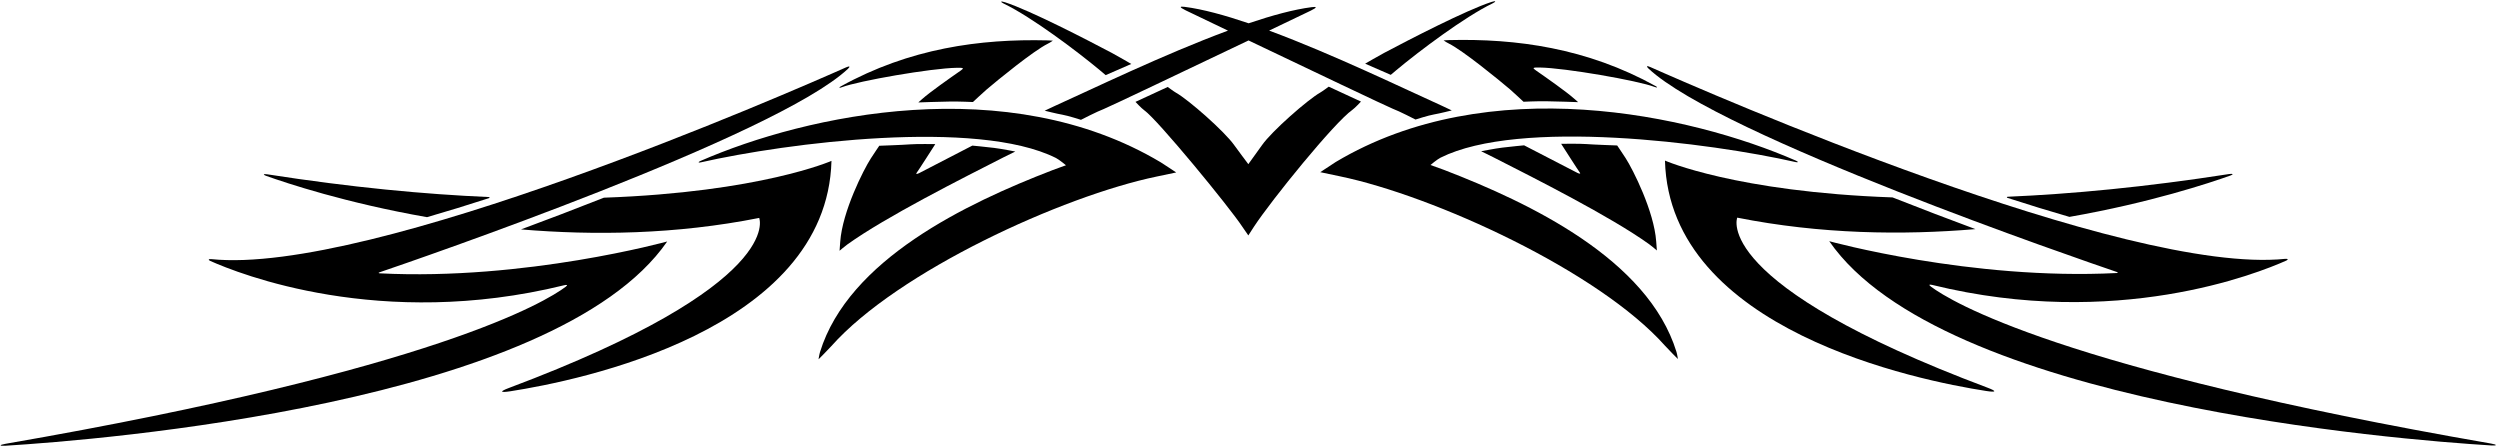 <?xml version="1.0" encoding="UTF-8"?>
<svg xmlns="http://www.w3.org/2000/svg" xmlns:xlink="http://www.w3.org/1999/xlink" width="558pt" height="100pt" viewBox="0 0 558 100" version="1.1">
<g id="surface1">
<path style=" stroke:none;fill-rule:nonzero;fill:rgb(0%,0%,0%);fill-opacity:1;" d="M 448.094 44.172 C 452.73 45.672 457.352 47.098 461.898 48.41 C 479.984 45.238 493.262 40.816 497.859 39.168 C 498.629 38.895 498.34 38.723 497.551 38.844 C 478.852 41.758 462.422 43.297 448.125 43.914 C 447.883 43.926 447.863 44.098 448.094 44.172 "/>
<path style=" stroke:none;fill-rule:nonzero;fill:rgb(0%,0%,0%);fill-opacity:1;" d="M 443.617 86.531 C 381.723 63.305 387.75 48.578 387.75 48.578 C 406.344 52.277 424.66 52.512 440.922 51.141 C 435.062 48.965 428.781 46.578 422.414 44.062 C 387.465 42.824 371.621 35.844 371.621 35.844 C 372.625 73.762 428.273 84.938 443.277 87.262 C 445.609 87.625 445.742 87.328 443.617 86.531 "/>
<path style=" stroke:none;fill-rule:nonzero;fill:rgb(0%,0%,0%);fill-opacity:1;" d="M 556 99 C 459.863 82.348 435.371 67.246 430.992 63.98 C 430.352 63.5 430.664 63.449 431.363 63.617 C 472.301 73.648 503.879 61.043 510.316 58.156 C 510.82 57.93 510.621 57.715 510.066 57.773 C 474.312 61.461 380.656 20.441 368.363 14.973 C 367.594 14.629 367.348 14.742 367.953 15.309 C 384.059 30.395 464.758 58.082 472.477 60.707 C 472.867 60.84 472.645 60.93 472.434 60.941 C 439.961 62.594 408.285 53.832 408.285 53.832 C 433.367 90.125 535.398 98.16 555.992 99.422 C 557.426 99.512 557.434 99.25 556 99 "/>
<path style=" stroke:none;fill-rule:nonzero;fill:rgb(0%,0%,0%);fill-opacity:1;" d="M 311.684 15.641 C 316.715 11.434 326.953 3.734 333.121 0.766 C 333.879 0.402 334.062 0.059 332.891 0.438 C 327.246 2.266 314.461 8.879 308.953 11.801 C 307.594 12.523 304.703 14.215 304.703 14.215 L 310.418 16.707 C 310.418 16.707 310.934 16.266 311.684 15.641 "/>
<path style=" stroke:none;fill-rule:nonzero;fill:rgb(0%,0%,0%);fill-opacity:1;" d="M 343.684 15.07 C 349.309 15.152 365.605 17.988 369.305 19.406 C 369.941 19.648 370.02 19.48 369.578 19.234 C 354.184 10.703 338.434 8.578 323.434 8.949 C 323.121 8.957 322.219 9.008 322.219 9.008 C 322.219 9.008 322.617 9.336 323.367 9.711 C 326.582 11.316 334.516 17.805 337.016 19.93 C 337.762 20.566 340.047 22.711 340.047 22.711 C 340.047 22.711 342.871 22.574 345.059 22.598 C 347.246 22.617 352.242 22.801 352.242 22.801 C 352.242 22.801 351.789 22.406 351.395 22.055 C 349.652 20.496 345.172 17.355 342.762 15.68 C 341.973 15.129 342.113 15.047 343.684 15.07 "/>
<path style=" stroke:none;fill-rule:nonzero;fill:rgb(0%,0%,0%);fill-opacity:1;" d="M 322.301 37.918 C 321.227 37.508 319.281 36.828 319.281 36.828 C 319.281 36.828 320.773 35.57 321.523 35.195 C 339.129 26.391 381.555 31.812 400.801 36.18 C 401.363 36.309 401.453 36.117 400.859 35.859 C 377.184 25.516 332.309 15.766 298.133 36.16 C 297.629 36.465 294.68 38.43 294.68 38.43 C 294.68 38.43 298 39.129 298.996 39.336 C 320.059 43.699 356.844 60.531 371.645 77.184 C 372.379 78.012 374.508 80.133 374.508 80.133 C 374.508 80.133 374.363 79.117 374.18 78.52 C 367.809 57.891 341.559 45.328 322.301 37.918 "/>
<path style=" stroke:none;fill-rule:nonzero;fill:rgb(0%,0%,0%);fill-opacity:1;" d="M 352.059 38.578 C 351.566 38.324 340.18 32.438 340.18 32.438 C 340.18 32.438 337.246 32.711 335.316 32.949 C 333.695 33.145 330.594 33.758 330.594 33.758 C 330.594 33.758 332.305 34.586 333.254 35.07 C 342.52 39.785 359.461 48.316 368.074 54.496 C 368.695 54.941 369.816 55.906 369.816 55.906 C 369.816 55.906 369.73 54.832 369.664 53.887 C 369.184 47.141 364.473 37.832 362.844 35.305 C 362.086 34.125 360.953 32.469 360.953 32.469 C 360.953 32.469 355.496 32.277 354.059 32.156 C 352.621 32.035 348.449 32.098 348.449 32.098 C 348.449 32.098 352.387 38.258 352.617 38.52 C 352.848 38.781 352.598 38.859 352.059 38.578 "/>
<path style=" stroke:none;fill-rule:nonzero;fill:rgb(0%,0%,0%);fill-opacity:1;" d="M 59.348 39.234 C 63.945 40.879 77.223 45.301 95.309 48.473 C 99.855 47.16 104.477 45.734 109.113 44.234 C 109.344 44.16 109.324 43.988 109.078 43.98 C 94.785 43.359 78.352 41.824 59.656 38.906 C 58.867 38.785 58.578 38.957 59.348 39.234 "/>
<path style=" stroke:none;fill-rule:nonzero;fill:rgb(0%,0%,0%);fill-opacity:1;" d="M 134.789 44.125 C 128.426 46.641 122.145 49.031 116.285 51.203 C 132.547 52.574 150.863 52.34 169.453 48.641 C 169.453 48.641 175.484 63.367 113.59 86.594 C 111.465 87.395 111.594 87.688 113.93 87.328 C 128.934 85 184.582 73.824 185.586 35.906 C 185.586 35.906 169.742 42.887 134.789 44.125 "/>
<path style=" stroke:none;fill-rule:nonzero;fill:rgb(0%,0%,0%);fill-opacity:1;" d="M 148.922 53.898 C 148.922 53.898 117.246 62.656 84.773 61.008 C 84.562 60.996 84.34 60.906 84.73 60.773 C 92.449 58.145 173.148 30.457 189.254 15.371 C 189.859 14.805 189.613 14.695 188.844 15.035 C 176.551 20.504 82.891 61.527 47.141 57.836 C 46.582 57.781 46.387 57.996 46.891 58.223 C 53.328 61.109 84.906 73.715 125.844 63.684 C 126.539 63.512 126.855 63.562 126.215 64.043 C 121.836 67.312 97.344 82.414 1.207 99.062 C -0.227 99.312 -0.219 99.574 1.215 99.488 C 21.809 98.223 123.84 90.188 148.922 53.898 "/>
<path style=" stroke:none;fill-rule:nonzero;fill:rgb(0%,0%,0%);fill-opacity:1;" d="M 264.633 2.305 C 265.004 2.488 268.809 4.312 274.086 6.836 C 259.691 12.16 243.59 19.977 235.328 23.695 C 234.562 24.039 233.172 24.707 233.172 24.707 C 233.172 24.707 235.895 25.398 237.141 25.605 C 238.387 25.816 241.27 26.746 241.27 26.746 C 241.27 26.746 244.965 24.84 246.34 24.34 C 247.219 24.02 265.371 15.375 278.672 9.027 C 291.961 15.371 309.992 23.957 310.867 24.273 C 312.242 24.773 315.938 26.68 315.938 26.68 C 315.938 26.68 318.82 25.75 320.066 25.543 C 321.312 25.336 324.035 24.645 324.035 24.645 C 324.035 24.645 322.641 23.973 321.879 23.629 C 313.645 19.926 297.629 12.148 283.27 6.828 C 288.473 4.344 292.203 2.551 292.574 2.371 C 294.066 1.633 293.938 1.449 292.773 1.598 C 288.816 2.102 283.953 3.422 278.695 5.199 C 273.371 3.391 268.438 2.043 264.434 1.531 C 263.27 1.387 263.141 1.57 264.633 2.305 "/>
<path style=" stroke:none;fill-rule:nonzero;fill:rgb(0%,0%,0%);fill-opacity:1;" d="M 301.828 24.535 C 302.453 24.098 303.77 22.672 303.77 22.672 L 296.57 19.344 C 296.57 19.344 295.207 20.359 294.691 20.652 C 291.953 22.184 283.848 29.285 281.684 32.391 C 281.145 33.168 278.625 36.641 278.625 36.641 C 278.625 36.641 275.98 33.113 275.523 32.457 C 273.359 29.352 265.254 22.25 262.516 20.715 C 262 20.426 260.637 19.406 260.637 19.406 L 253.438 22.738 C 253.438 22.738 254.754 24.16 255.379 24.598 C 258.383 26.703 274.375 46.184 277.289 50.609 C 277.707 51.246 278.625 52.547 278.625 52.547 C 278.625 52.547 279.496 51.184 279.918 50.547 C 283.855 44.562 297.852 27.32 301.828 24.535 "/>
<path style=" stroke:none;fill-rule:nonzero;fill:rgb(0%,0%,0%);fill-opacity:1;" d="M 224.086 0.832 C 230.254 3.797 240.492 11.5 245.523 15.703 C 246.273 16.332 246.785 16.77 246.785 16.77 L 252.504 14.277 C 252.504 14.277 249.613 12.586 248.254 11.863 C 242.746 8.945 229.961 2.332 224.316 0.504 C 223.145 0.125 223.328 0.469 224.086 0.832 "/>
<path style=" stroke:none;fill-rule:nonzero;fill:rgb(0%,0%,0%);fill-opacity:1;" d="M 214.445 15.742 C 212.035 17.418 207.555 20.559 205.812 22.117 C 205.418 22.469 204.965 22.863 204.965 22.863 C 204.965 22.863 209.961 22.684 212.148 22.66 C 214.336 22.641 217.16 22.773 217.16 22.773 C 217.16 22.773 219.445 20.629 220.191 19.996 C 222.688 17.867 230.625 11.379 233.84 9.773 C 234.59 9.398 234.988 9.07 234.988 9.07 C 234.988 9.07 234.086 9.02 233.773 9.012 C 218.773 8.645 203.023 10.77 187.629 19.297 C 187.188 19.543 187.266 19.711 187.902 19.469 C 191.602 18.051 207.898 15.219 213.52 15.133 C 215.094 15.109 215.234 15.195 214.445 15.742 "/>
<path style=" stroke:none;fill-rule:nonzero;fill:rgb(0%,0%,0%);fill-opacity:1;" d="M 156.348 35.922 C 155.754 36.184 155.844 36.371 156.406 36.242 C 175.652 31.875 218.078 26.457 235.68 35.258 C 236.43 35.633 237.926 36.891 237.926 36.891 C 237.926 36.891 235.98 37.57 234.906 37.984 C 215.648 45.395 189.398 57.957 183.027 78.582 C 182.844 79.18 182.699 80.195 182.699 80.195 C 182.699 80.195 184.828 78.074 185.562 77.246 C 200.363 60.594 237.148 43.762 258.211 39.398 C 259.207 39.191 262.527 38.492 262.527 38.492 C 262.527 38.492 259.578 36.527 259.074 36.227 C 224.898 15.832 180.023 25.582 156.348 35.922 "/>
<path style=" stroke:none;fill-rule:nonzero;fill:rgb(0%,0%,0%);fill-opacity:1;" d="M 208.758 32.164 C 208.758 32.164 204.586 32.098 203.148 32.219 C 201.711 32.34 196.254 32.535 196.254 32.535 C 196.254 32.535 195.121 34.191 194.363 35.371 C 192.734 37.895 188.023 47.207 187.539 53.949 C 187.473 54.895 187.391 55.969 187.391 55.969 C 187.391 55.969 188.512 55.004 189.133 54.559 C 197.746 48.379 214.684 39.852 223.953 35.133 C 224.902 34.652 226.613 33.82 226.613 33.82 C 226.613 33.82 223.512 33.211 221.891 33.012 C 219.961 32.773 217.027 32.5 217.027 32.5 C 217.027 32.5 205.641 38.387 205.148 38.645 C 204.609 38.922 204.359 38.844 204.59 38.582 C 204.82 38.32 208.758 32.164 208.758 32.164 "/>
</g>
</svg>
